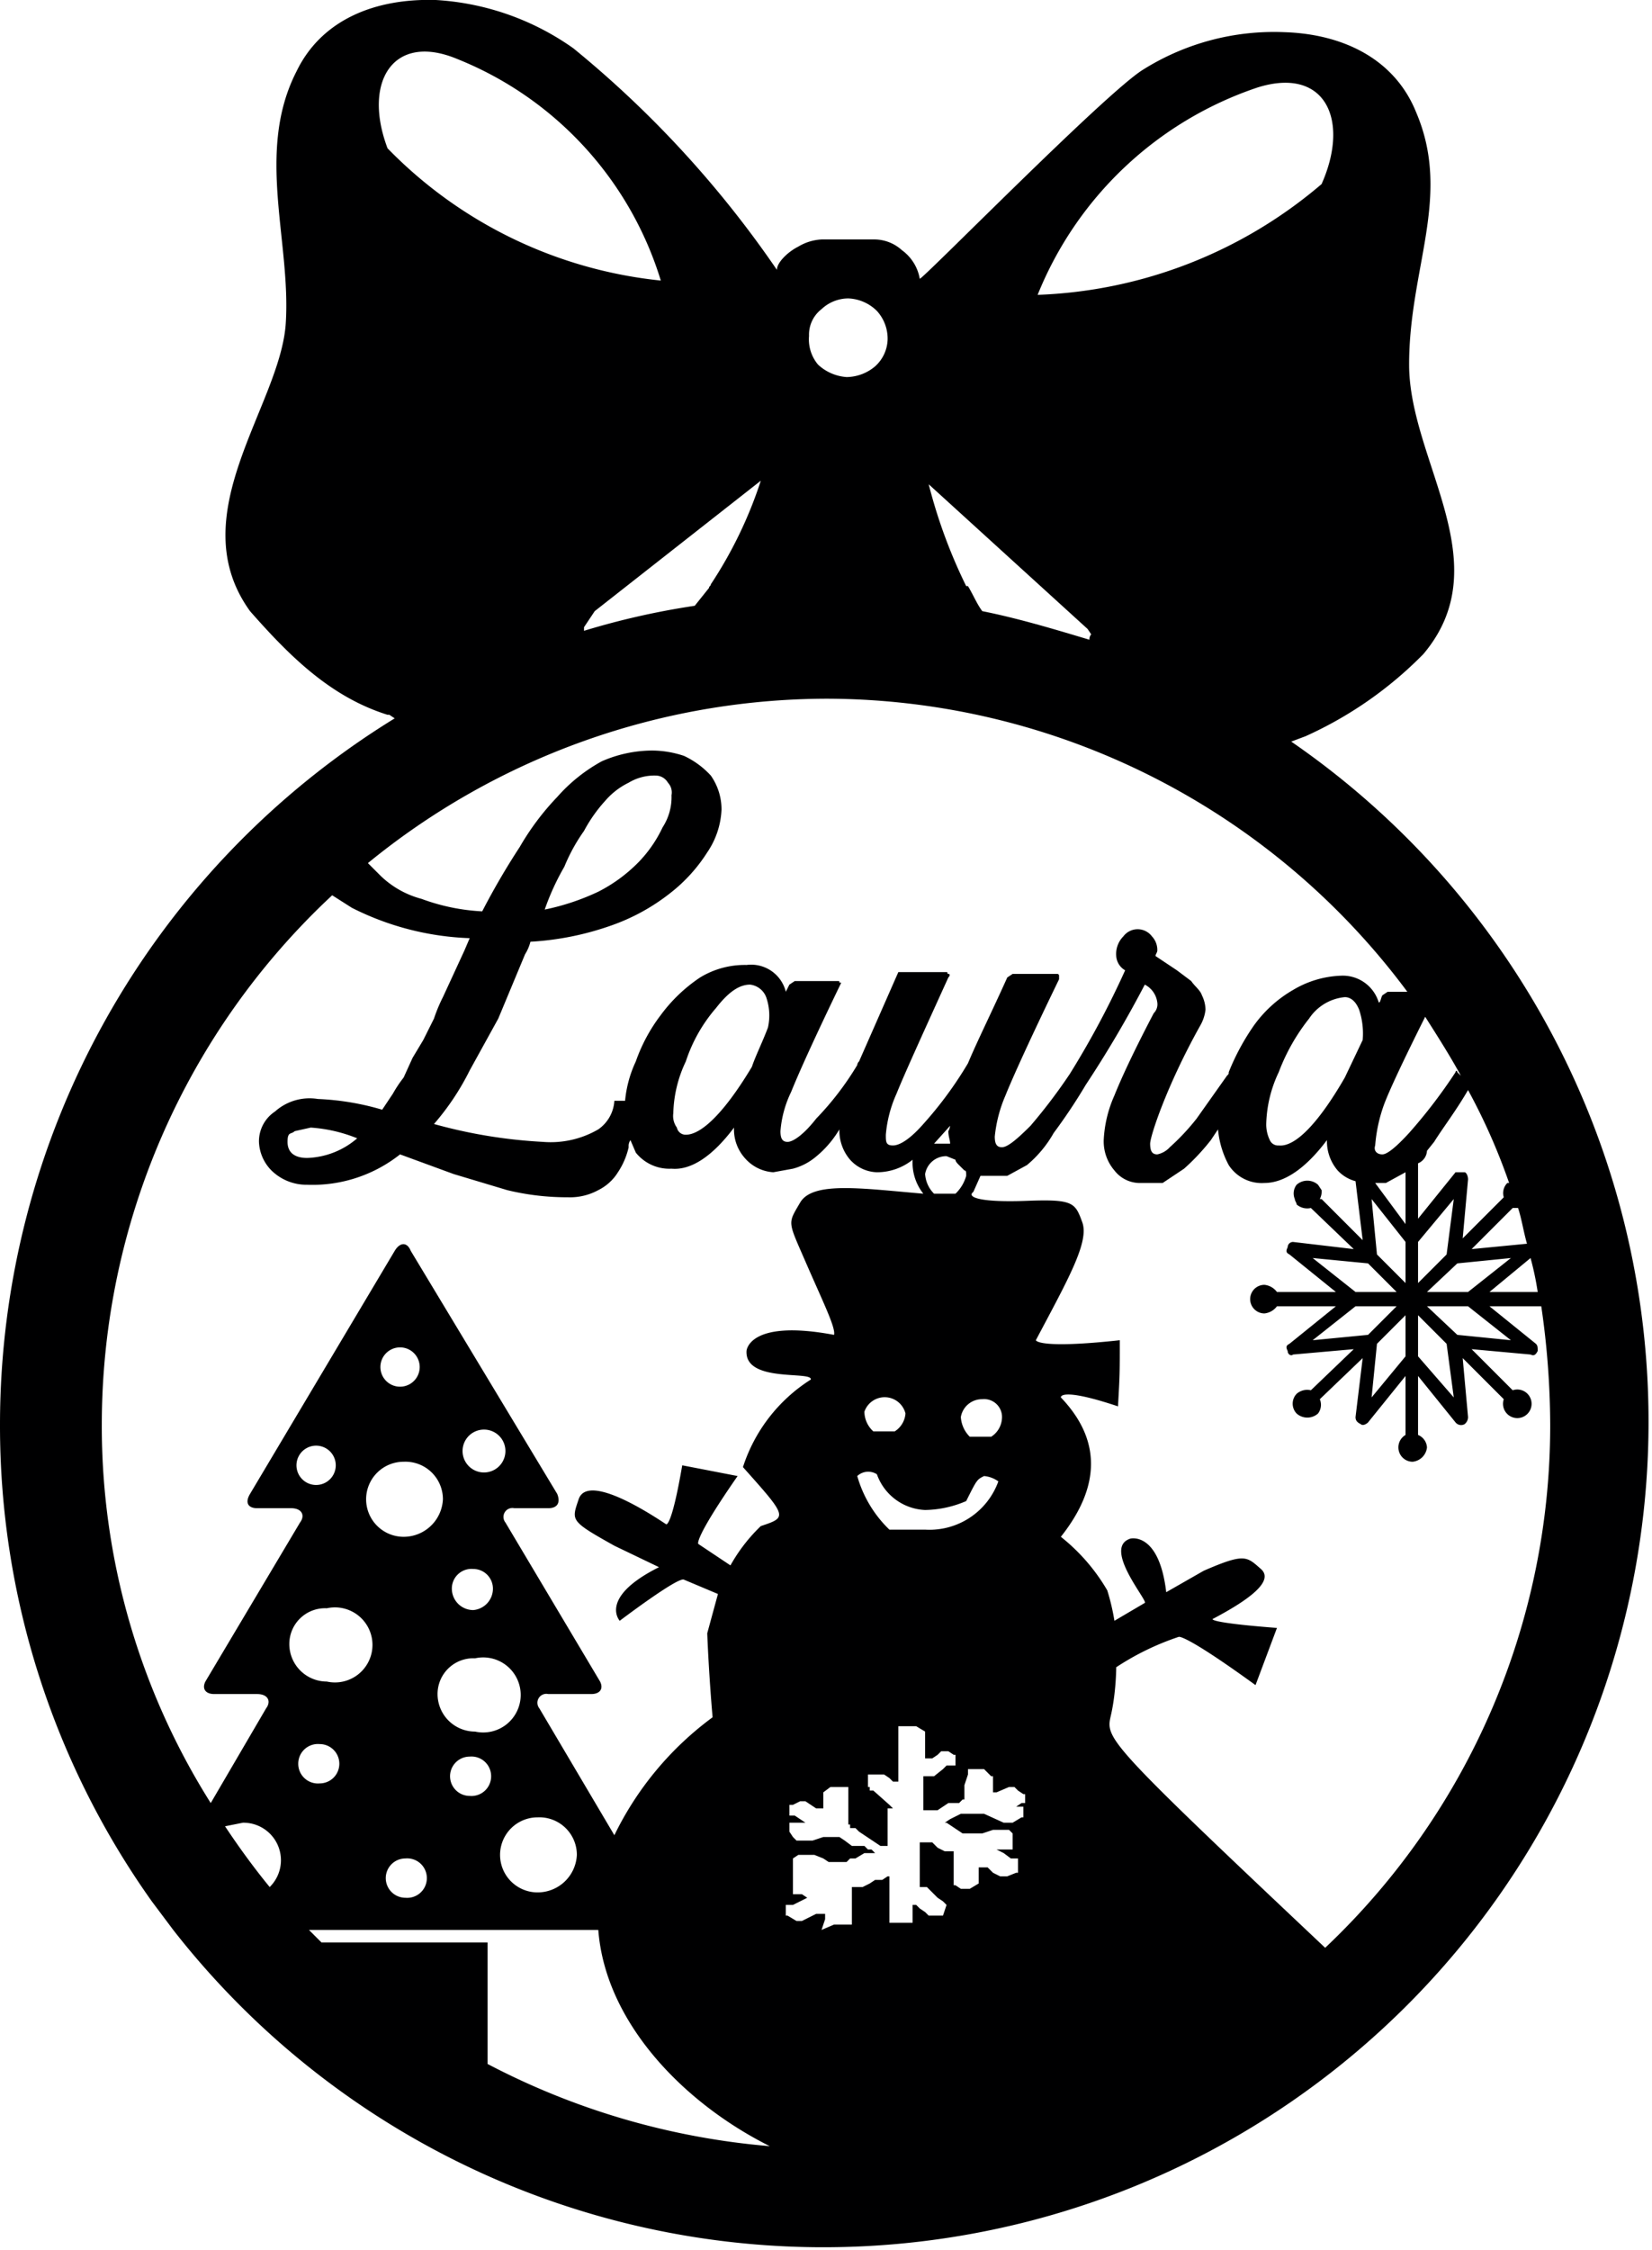 <svg xmlns="http://www.w3.org/2000/svg" viewBox="0 0 92.5 125.9"><defs><style>.cls-1{fill:#000001;}</style></defs><title>Larua</title><g id="Layer_2" data-name="Layer 2"><g id="Layer_1-2" data-name="Layer 1"><path class="cls-1" d="M72.3,41.5l.8-.3h0a21.8,21.8,0,0,0,6.6-4.6c4.3-5.1-.8-10.8-.8-16.2s2.4-9.4.4-14.1c-1.2-3-4.1-4.4-7.4-4.5A13.8,13.8,0,0,0,64,3.9C61.9,5.2,51.7,15.6,51.5,15.6a2.5,2.5,0,0,0-1-1.6,2.3,2.3,0,0,0-1.6-.6H46a2.8,2.8,0,0,0-1.3.4c-.6.3-1.2.9-1.2,1.3A58.8,58.8,0,0,0,32.1,2.7,14.8,14.8,0,0,0,24.4,0C21-.1,18,1.1,16.6,4c-2.3,4.5-.3,9.5-.6,14.1s-5.9,10.7-2,16.1c2.2,2.5,4.5,4.8,7.7,5.8h.1l.3.2A46.4,46.4,0,0,0,0,79.7a45.9,45.9,0,0,0,8.5,26.7L9.7,108A46.2,46.2,0,1,0,72.3,41.5Zm4,16.7-1,2.1c-1.5,2.6-2.8,3.9-3.7,3.8a.5.5,0,0,1-.5-.3,2,2,0,0,1-.2-.9,7.1,7.1,0,0,1,.7-2.9,11.1,11.1,0,0,1,1.7-3,2.7,2.7,0,0,1,2-1.2c.3,0,.6.2.8.7A4.2,4.2,0,0,1,76.3,58.2Zm.3,12.5,1.6,1.6H75.9l-2.4-1.9Zm1.6,2.4-1.6,1.6-3.1.3,2.4-1.9Zm-1.1,2.1,1.6-1.6v2.3l-1.9,2.3Zm0-5-.3-3.1,1.9,2.4v2.3Zm-.1-4h.6l1.1-.6v2.9Zm7.5,0h-.1a.8.8,0,0,0-.2.8l-2.3,2.3.3-3.3c0-.2-.1-.4-.2-.4h-.5l-2.1,2.6V65.1a.8.8,0,0,0,.5-.7h0l.4-.5c.5-.8,1.2-1.7,1.9-2.9A34.3,34.3,0,0,1,84.5,66.2Zm1,3.4-3.1.3,2.3-2.3H85C85.2,68.2,85.3,68.9,85.5,69.6Zm-4.1-2.5L81,70.2l-1.6,1.6V69.5Zm.2-7.1c0-.1-.1-.1-.1,0a29.4,29.4,0,0,1-2.6,3.4q-1.1,1.2-1.5,1.2c-.3,0-.5-.2-.4-.5a8.7,8.7,0,0,1,.5-2.3c.3-.8,1.1-2.5,2.3-4.9.7,1.1,1.4,2.2,2,3.3ZM79.4,73.6,81,75.2l.4,3-2-2.3Zm.5-.5h2.3L84.6,75l-3-.3Zm0-.8,1.7-1.6,3-.3-2.4,1.9Zm5.8-1.9a16.2,16.2,0,0,1,.4,1.9H83.4ZM70.4,4.9c3.8-1.2,5.2,1.8,3.6,5.4a25.9,25.9,0,0,1-15.9,6.2A20.2,20.2,0,0,1,70.4,4.9ZM60.9,35.2l.2.3a.4.4,0,0,0-.1.3c-2-.6-4-1.2-6-1.6-.3-.4-.5-.9-.8-1.4h-.1A29.2,29.2,0,0,1,52,27.1ZM46,17.3a2.2,2.2,0,0,1,1.5-.6,2.4,2.4,0,0,1,1.6.7,2.3,2.3,0,0,1,.6,1.6,2.1,2.1,0,0,1-.7,1.5,2.5,2.5,0,0,1-1.6.6,2.6,2.6,0,0,1-1.6-.7,2.2,2.2,0,0,1-.5-1.6A1.8,1.8,0,0,1,46,17.3Zm-24.3-9c-1.4-3.7.3-6.5,3.9-5A19.5,19.5,0,0,1,37,15.7,24.9,24.9,0,0,1,21.7,8.3ZM42.6,26.9a23.9,23.9,0,0,1-2.8,5.8h0c0,.1-.1.1-.1.2l-.8,1a42.9,42.9,0,0,0-6.2,1.4v-.2l.6-.9Zm3.7,12.2A40.6,40.6,0,0,1,78.8,55.5H77.7l-.3.2c-.1.2-.1.4-.2.4a2.1,2.1,0,0,0-2.1-1.5,5.6,5.6,0,0,0-2.7.8,7,7,0,0,0-2.2,2A13,13,0,0,0,68.8,60c0,.1,0,.1-.1.2L67,62.6a12.6,12.6,0,0,1-1.5,1.6,1.3,1.3,0,0,1-.7.4c-.3,0-.4-.2-.4-.6s.9-3.2,2.8-6.6a2.3,2.3,0,0,0,.3-.9,1.9,1.9,0,0,0-.2-.8c-.1-.3-.4-.5-.6-.8l-.8-.6-.9-.6-.3-.2c0-.1.1-.2.1-.3a1.1,1.1,0,0,0-.3-.8,1,1,0,0,0-1.6,0,1.4,1.4,0,0,0-.4,1.1,1,1,0,0,0,.5.8,49.6,49.6,0,0,1-3.1,5.8A30.6,30.6,0,0,1,57.7,63c-.8.8-1.3,1.2-1.6,1.2s-.4-.2-.4-.6a7.7,7.7,0,0,1,.6-2.3c.4-1,1.4-3.2,3-6.5v-.2a.1.1,0,0,0-.1-.1H56.7l-.3.2c-.9,2-1.7,3.6-2.2,4.8a21.4,21.4,0,0,1-2.5,3.4c-.7.8-1.3,1.2-1.7,1.2s-.4-.2-.4-.6a7,7,0,0,1,.6-2.3c.4-1,1.4-3.2,2.9-6.5.1-.1.1-.2,0-.2s0-.1-.1-.1H50.3l-2.2,5a.3.3,0,0,0-.1.2,16.5,16.5,0,0,1-2.3,3c-.7.9-1.3,1.3-1.6,1.3s-.4-.2-.4-.6a6.1,6.1,0,0,1,.6-2.2c.4-1,1.3-3,2.8-6.1A.1.1,0,0,0,47,55c0-.1,0-.1-.1-.1H44.5l-.3.2-.2.4A2,2,0,0,0,41.8,54a4.8,4.8,0,0,0-2.6.7A8.8,8.8,0,0,0,37,56.8a9.4,9.4,0,0,0-1.4,2.6,6.6,6.6,0,0,0-.6,2.2h-.6a2.1,2.1,0,0,1-.9,1.6,5.3,5.3,0,0,1-3.1.7,28.2,28.2,0,0,1-6.1-1,14.2,14.2,0,0,0,2-3l1.6-2.9,1.5-3.6a2.4,2.4,0,0,0,.3-.7,16.3,16.3,0,0,0,4.5-.9,11.4,11.4,0,0,0,3.3-1.8,9,9,0,0,0,2.1-2.3,4.6,4.6,0,0,0,.8-2.4,3.3,3.3,0,0,0-.6-1.9,4.8,4.8,0,0,0-1.5-1.1,5.7,5.7,0,0,0-1.8-.3,7.1,7.1,0,0,0-2.8.6,9.2,9.2,0,0,0-2.5,2,14.6,14.6,0,0,0-2.1,2.8A40.7,40.7,0,0,0,27,51a11.4,11.4,0,0,1-3.4-.7A5.2,5.2,0,0,1,21.3,49l-.7-.7A40.7,40.7,0,0,1,46.3,39.1Zm11.2,61.8h-.3l-.3.2h.4v.6h-.1l-.5.3h-.5l-1.1-.5H53.8l-.6.3-.3.2H53l.3.2.3.2.3.2H55l.6-.2h.9l.2.2v.9h-.9l.4.2.4.3h.4v.8h-.1l-.5.2H56l-.4-.2-.3-.3h-.5v.9h0l-.5.3h-.5l-.3-.2h-.1v-1.9h-.5l-.4-.2-.3-.3h-.7v2.5h.4l.2.2.4.4.3.2.2.2H53l-.2.6H52l-.2-.2-.3-.2-.2-.2h-.2v1H49.6v-1.1h-.2l-.3.2H49l-.2.2h-.5l-.2-.2h-.2V109H48l.2-.2h.2l.3-.2.5-.3.2-.2h.4V105h-.1l-.3.2h-.4l-.3.2-.4.2h-.6v2.1h-1L46,108h0l.2-.6v-.3h-.5l-.4.2-.4.2h-.3l-.5-.3H44v-.6h.4l.4-.2.4-.2h0l-.3-.2h-.5V104l.3-.2h.9l.5.2.3.2h1l.2-.2h.3l.5-.3h.6l-.2-.2h-.2l-.2-.2h-.7l-.4-.3-.3-.2H46.1l-.6.2h-.9l-.2-.2-.2-.3v-.5h.9l-.3-.2-.3-.2h-.3v-.6h.2l.4-.2h.3l.6.4h.4v-.9h0l.4-.3h1v2.1h.1v.2h.3l.2.2.6.4.3.2.3.2h.4v-2.1H50l-.2-.2-.9-.8h-.2v-.2h-.1v-.7h.9l.3.2.2.2h.3V96.8h0v-.2h1l.5.3h0v1.5h.4l.3-.2.2-.2h.4l.3.2h.1v.6H53l-.2.2-.5.4h-.6v1.9h.8l.6-.4h.6l.2-.2H54v-.8l.2-.6V99h.9l.2.2.2.2h.1v.9h.2l.7-.3h.3l.2.2.3.2h.1v.5ZM49.1,82.5a3,3,0,0,0,2.7,2,6,6,0,0,0,2.3-.5c.6-1.2.6-1.2,1-1.4a1.6,1.6,0,0,1,.8.3,4.1,4.1,0,0,1-4.1,2.7h-2a6.7,6.7,0,0,1-1.8-3A.9.9,0,0,1,49.1,82.5ZM48.4,79a1.2,1.2,0,0,1,2.3.1,1.3,1.3,0,0,1-.6,1H48.9A1.5,1.5,0,0,1,48.4,79Zm7.1,1.4H54.3a1.7,1.7,0,0,1-.5-1.1,1.2,1.2,0,0,1,1.2-1,1,1,0,0,1,1.1,1.1A1.3,1.3,0,0,1,55.5,80.4ZM54.1,65.8a2.2,2.2,0,0,1-.6,1H52.3a1.7,1.7,0,0,1-.5-1.1,1.2,1.2,0,0,1,1.2-1l.5.2c0,.1.1.2.2.3l.3.3C54.1,65.5,54.1,65.6,54.1,65.8ZM53.2,64h-.9l.9-1a.8.8,0,0,1-.1.3C53.1,63.6,53.2,63.8,53.2,64ZM43,57.5c-.3.8-.7,1.6-.9,2.2-1.5,2.5-2.8,3.8-3.7,3.8a.5.5,0,0,1-.5-.4,1.1,1.1,0,0,1-.2-.8,7.1,7.1,0,0,1,.7-2.9,8.7,8.7,0,0,1,1.7-3c.7-.9,1.3-1.3,1.9-1.3a1.1,1.1,0,0,1,.9.7A3.1,3.1,0,0,1,43,57.5ZM30.5,50.9a13.8,13.8,0,0,1,1.1-2.4,9.9,9.9,0,0,1,1.1-2,8.3,8.3,0,0,1,1.2-1.7,4.1,4.1,0,0,1,1.3-1,2.8,2.8,0,0,1,1.5-.4.8.8,0,0,1,.7.4.8.8,0,0,1,.2.7,3.1,3.1,0,0,1-.5,1.8,7.2,7.2,0,0,1-1.3,1.9,8.6,8.6,0,0,1-2.3,1.7A13.2,13.2,0,0,1,30.5,50.9ZM5.7,79.7A40.5,40.5,0,0,1,18.6,50.1l1.1.7a15.8,15.8,0,0,0,6.6,1.7l-.3.7-.6,1.3-.6,1.3a8.7,8.7,0,0,0-.5,1.2l-.6,1.2-.6,1-.5,1.1a7,7,0,0,0-.6.9l-.6.9a14.8,14.8,0,0,0-3.6-.6,2.9,2.9,0,0,0-2.4.7,2,2,0,0,0-.9,1.7,2.4,2.4,0,0,0,.7,1.6,2.8,2.8,0,0,0,2,.8,7.9,7.9,0,0,0,5.2-1.7l3,1.1,3,.9a14.2,14.2,0,0,0,3.4.4,3.3,3.3,0,0,0,1.7-.4,2.7,2.7,0,0,0,1.1-1,4.2,4.2,0,0,0,.6-1.4.6.6,0,0,1,.1-.4l.3.7a2.4,2.4,0,0,0,2,.9c1.1.1,2.3-.7,3.5-2.3h0a2.4,2.4,0,0,0,.6,1.7,2.3,2.3,0,0,0,1.6.8l1.1-.2a3.3,3.3,0,0,0,1.2-.6A5.8,5.8,0,0,0,47,63.2h0a2.5,2.5,0,0,0,.6,1.7,2.1,2.1,0,0,0,1.5.7,3.2,3.2,0,0,0,2-.7,2.8,2.8,0,0,0,.6,1.9c-3.5-.3-6.2-.7-6.9.5s-.7,1,.3,3.3,1.7,3.7,1.6,4.1c-4.8-.9-4.9.9-4.9.9-.1,1.8,3.7,1.1,3.6,1.6a9.1,9.1,0,0,0-3.8,4.9c2.5,2.8,2.5,2.8,1,3.3a9.4,9.4,0,0,0-1.7,2.2l-1.8-1.2s-.3-.2,2.2-3.8L38.2,82c-.6,3.5-.9,3.3-.9,3.3-2.1-1.4-4.5-2.6-4.9-1.4s-.5,1.2,2,2.6l2.5,1.2c-3.4,1.7-2.2,3-2.2,3s3.3-2.5,3.6-2.3l1.9.8-.6,2.2c.1,2.5.3,4.7.3,4.7a17.9,17.9,0,0,0-5.5,6.6l-4.2-7.1a.5.5,0,0,1,.5-.8h2.4c.5,0,.7-.3.5-.7l-5.3-8.9a.5.5,0,0,1,.5-.8h1.9c.5,0,.7-.3.5-.8L23,70c-.2-.5-.6-.5-.9,0L14,83.6c-.3.5-.1.8.4.8h1.9c.6,0,.8.4.5.8l-5.3,8.9c-.2.4,0,.7.5.7h2.4c.6,0,.8.4.5.8l-3.1,5.3A39.5,39.5,0,0,1,5.7,79.7ZM20,63.7a4.5,4.5,0,0,1-2.8,1.1c-.7,0-1.1-.3-1.1-.9s.2-.4.4-.6l.9-.2A8.4,8.4,0,0,1,20,63.7Zm6.6,33.2a2.1,2.1,0,0,1-2.1-2.1,2,2,0,0,1,2.1-2,2.1,2.1,0,1,1,0,4.1Zm.9,2.5a1.1,1.1,0,0,1-1.2,1.1,1.1,1.1,0,0,1,0-2.2A1.1,1.1,0,0,1,27.5,99.4ZM22.6,86a2.1,2.1,0,0,1-2.1-2.1,2.1,2.1,0,0,1,2.1-2.1,2.1,2.1,0,0,1,2.2,2.1A2.2,2.2,0,0,1,22.6,86Zm1.3,19.1a1.1,1.1,0,0,1-1.2,1.1,1.1,1.1,0,0,1,0-2.2A1.1,1.1,0,0,1,23.9,105.1ZM21.3,76.5a1.1,1.1,0,0,1,1.1-1.1,1.1,1.1,0,1,1,0,2.2A1.1,1.1,0,0,1,21.3,76.5Zm5.2,11.3a1.1,1.1,0,0,1,1.1,1.1,1.2,1.2,0,0,1-1.1,1.2,1.2,1.2,0,0,1-1.2-1.2A1.1,1.1,0,0,1,26.5,87.8Zm-.6-6.6a1.2,1.2,0,1,1,2.4,0,1.2,1.2,0,0,1-2.4,0Zm4.2,20.5a2.1,2.1,0,0,1,2.2,2.1,2.2,2.2,0,0,1-2.2,2.1,2.1,2.1,0,0,1-2.1-2.1A2.1,2.1,0,0,1,30.1,101.7Zm-17.5.5,1-.2a2.1,2.1,0,0,1,1.5,3.6C14.2,104.5,13.4,103.4,12.6,102.2Zm4.1-3.5a1.1,1.1,0,0,1,1.2-1.1,1.1,1.1,0,0,1,0,2.2A1.1,1.1,0,0,1,16.7,98.7Zm1.6-4.6A2.1,2.1,0,0,1,16.2,92a2,2,0,0,1,2.1-2,2.1,2.1,0,1,1,0,4.1Zm-.6-11a1.1,1.1,0,1,1,0-2.2,1.1,1.1,0,1,1,0,2.2Zm.3,25.6-.7-.7H33.5c.4,5.2,4.8,9.7,9.6,12.1a41.4,41.4,0,0,1-15.8-4.6v-6.8Zm56.2.3c-12.3-11.6-12.3-11.7-12-13s.3-2.7.3-2.7A14.9,14.9,0,0,1,66,91.6s.3-.2,4.3,2.7l1.2-3.2c-3.9-.3-3.6-.5-3.6-.5,1.9-1,3.5-2.1,2.7-2.8s-.9-.9-3.2.1l-2.1,1.2c-.4-3.4-2-3-2-3-1.6.5,1,3.5.8,3.6l-1.7,1A12.4,12.4,0,0,0,62,89a10.7,10.7,0,0,0-2.6-3c2.3-2.9,2.2-5.5,0-7.8,0,0-.1-.6,3.2.5.1-1.8.1-1.8.1-3.7-4.6.5-4.7,0-4.7,0,1.8-3.4,3-5.5,2.6-6.6s-.5-1.3-3.1-1.2-3.4-.2-3-.5l.4-.9h1.5l1.1-.6A6.5,6.5,0,0,0,59,63.4a31.2,31.2,0,0,0,1.8-2.7,63.3,63.3,0,0,0,3.3-5.6,1.3,1.3,0,0,1,.7,1,.7.7,0,0,1-.2.6c-1.1,2.1-1.8,3.6-2.2,4.6a6.9,6.9,0,0,0-.6,2.5,2.5,2.5,0,0,0,.6,1.7,1.8,1.8,0,0,0,1.5.7h1.2l1.2-.8a12.3,12.3,0,0,0,1.5-1.6l.4-.6a5.2,5.2,0,0,0,.6,2,2.2,2.2,0,0,0,2,1c1.1,0,2.3-.8,3.5-2.4h0a2.5,2.5,0,0,0,.6,1.7,2.1,2.1,0,0,0,1,.6l.4,3.3L74,67.1h-.1a.9.9,0,0,0,.1-.5l-.2-.3a.9.9,0,0,0-1.2,0,.8.8,0,0,0-.1.8c0,.1.1.2.1.3a.9.9,0,0,0,.8.2h0l2.4,2.3-3.4-.4a.3.3,0,0,0-.3.3h0c-.1.2-.1.3.1.4l2.6,2.1H71.5a1,1,0,0,0-.7-.4.8.8,0,0,0,0,1.6,1,1,0,0,0,.7-.4h3.3l-2.6,2.1c-.2.1-.2.2-.1.4h0c0,.2.2.3.3.2l3.4-.3-2.4,2.3h0a.9.9,0,0,0-.8.2.8.8,0,0,0,0,1.1.9.9,0,0,0,1.2,0,.8.8,0,0,0,.1-.8L76.3,76l-.4,3.3c0,.2.1.3.3.4h0c.1.1.3,0,.4-.1L78.7,77v3.3a.8.8,0,0,0-.4.7.8.8,0,0,0,.8.8.9.9,0,0,0,.8-.8.8.8,0,0,0-.5-.7V77l2.1,2.6a.4.4,0,0,0,.5.1h0a.5.5,0,0,0,.2-.4L81.9,76l2.3,2.3h0a.8.8,0,1,0,.5-.5h0l-2.3-2.3,3.3.3c.2.1.3,0,.4-.2h0c0-.2,0-.3-.1-.4l-2.6-2.1h2.9a46.5,46.5,0,0,1,.5,6.6A40.2,40.2,0,0,1,74.2,109Z"/></g></g></svg>